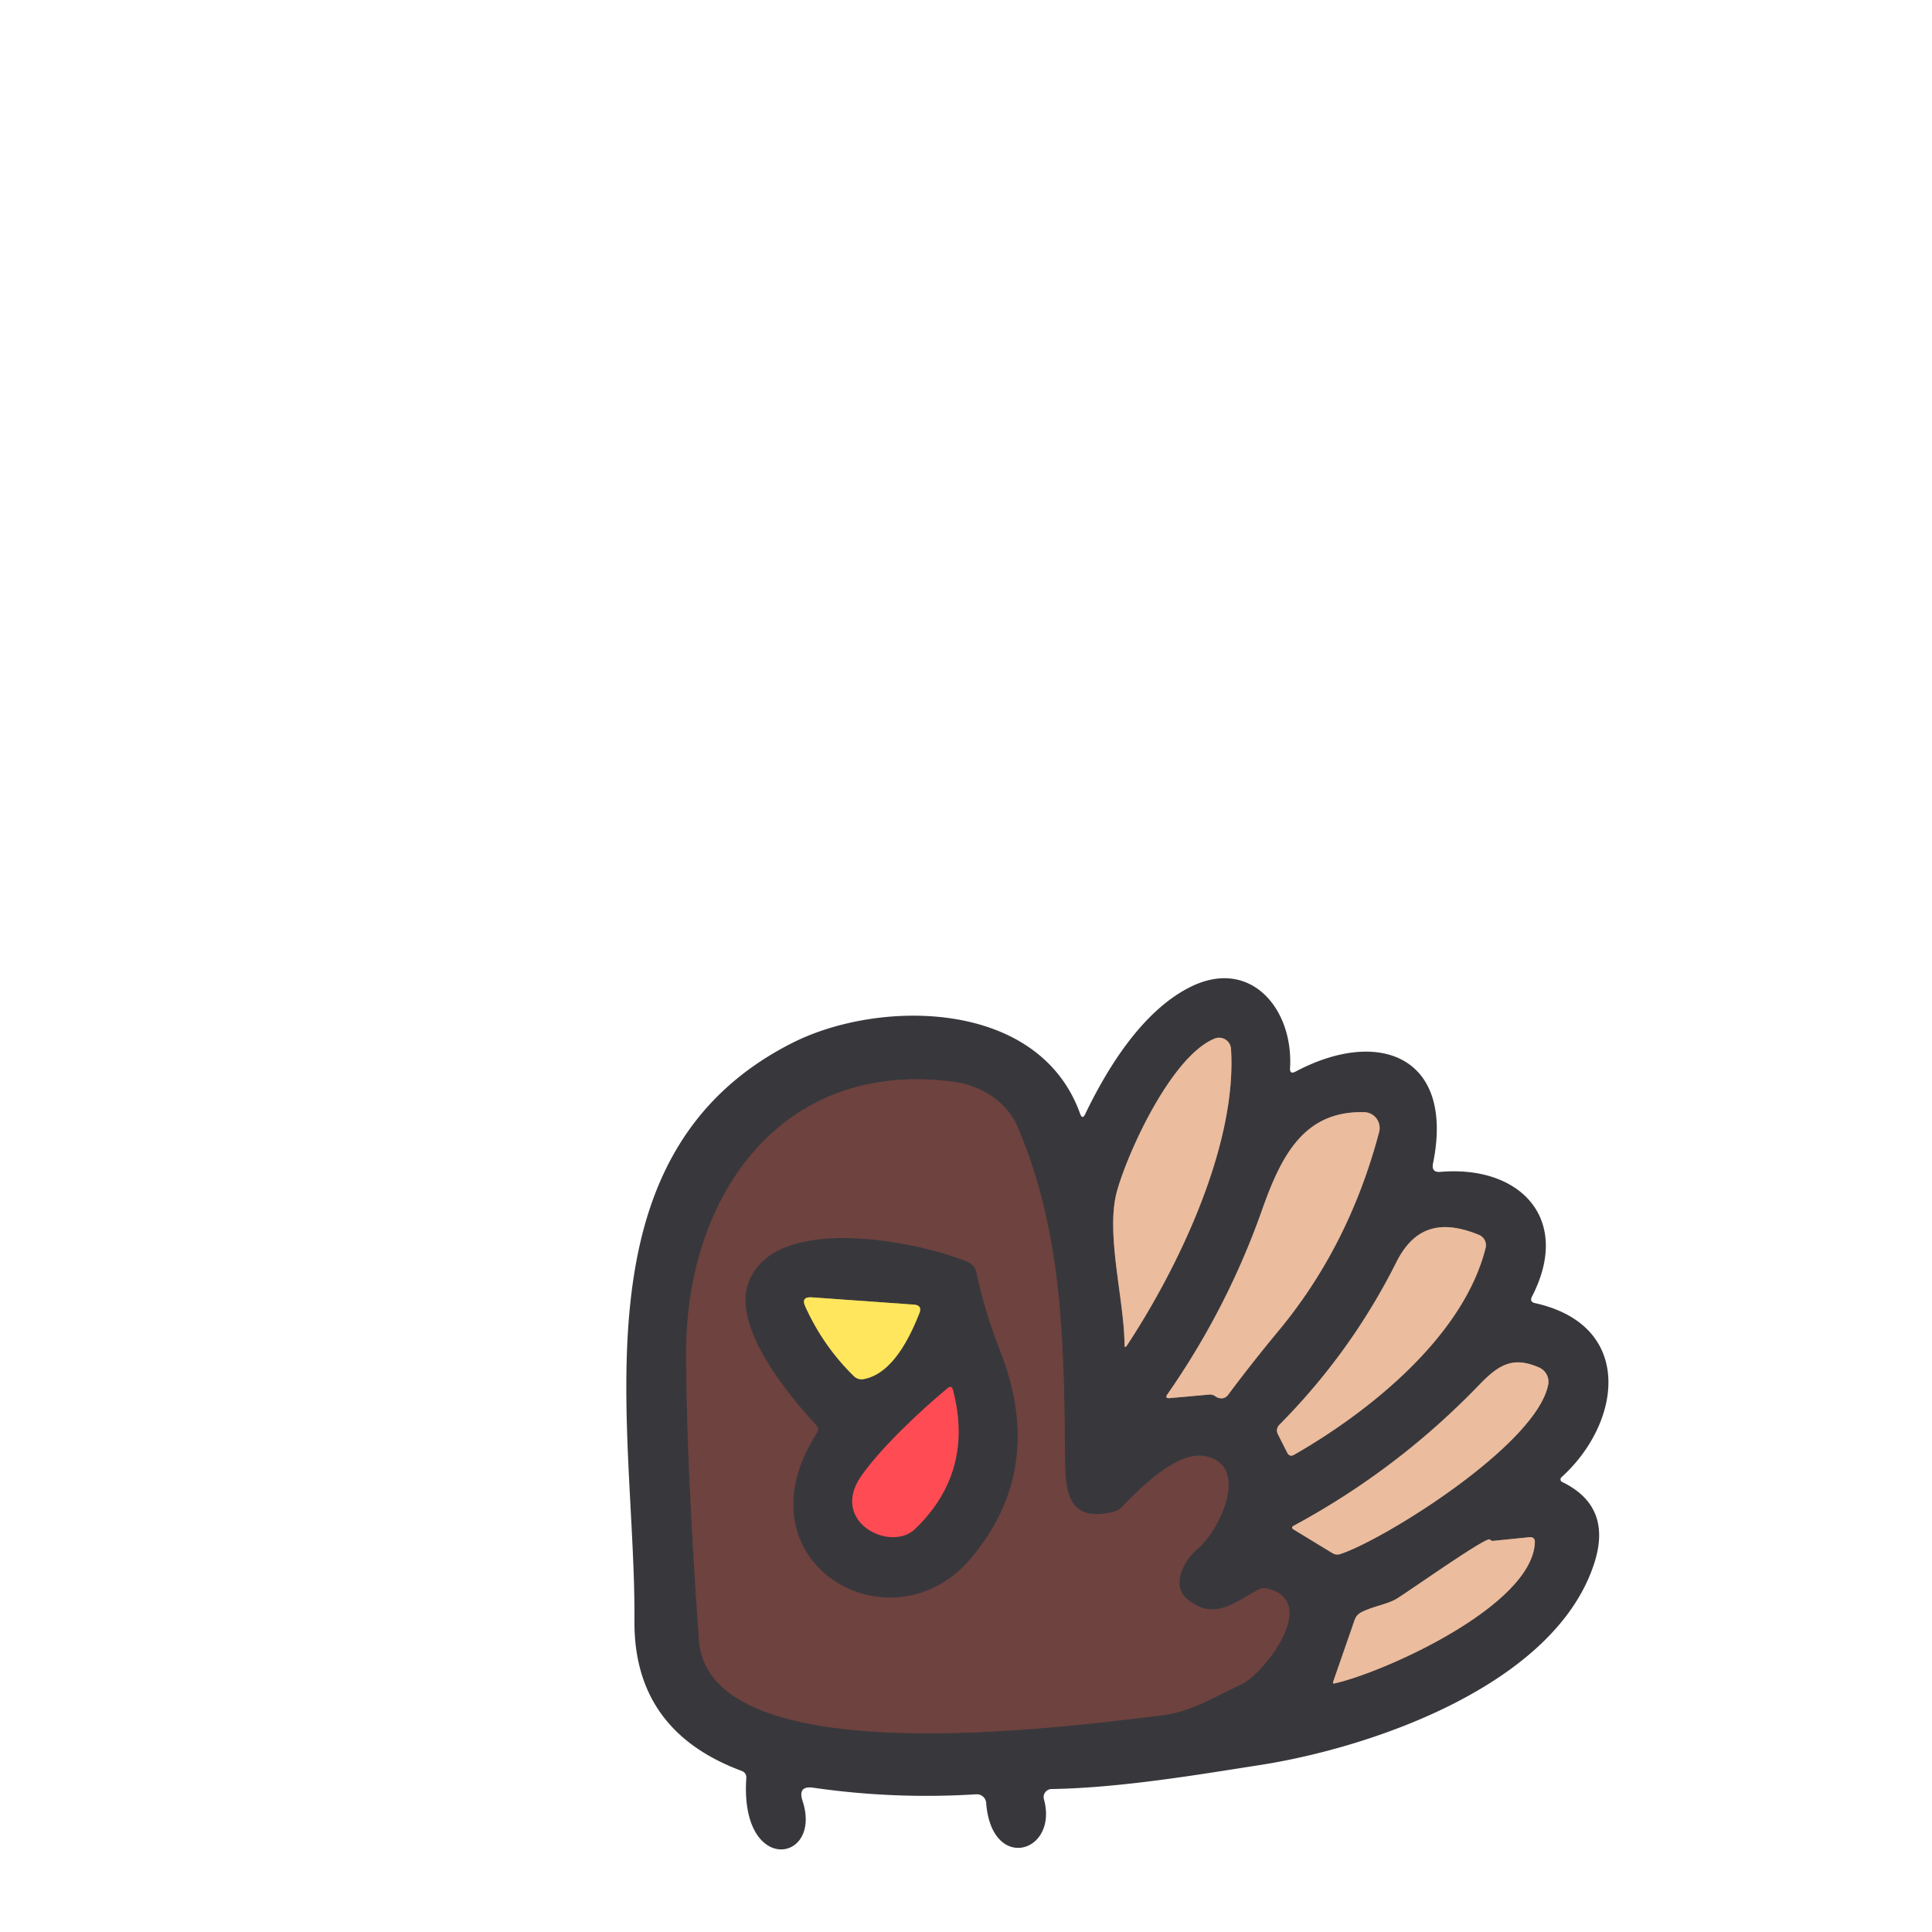 <?xml version="1.0" encoding="UTF-8" standalone="no"?>
<!DOCTYPE svg PUBLIC "-//W3C//DTD SVG 1.1//EN" "http://www.w3.org/Graphics/SVG/1.1/DTD/svg11.dtd">
<svg xmlns="http://www.w3.org/2000/svg" version="1.1" viewBox="0 0 180 180">
<g stroke-width="2.00" fill="none" stroke-linecap="butt">
<path stroke="#927a6d" vector-effect="non-scaling-stroke" d="
  M 113.17 96.76
  C 109.23 98.36 105.22 106.99 104.10 110.86
  C 102.95 114.78 104.73 120.95 104.77 125.26
  Q 104.77 125.69 105.01 125.33
  C 109.83 118.00 115.26 106.65 114.69 97.72
  A 1.11 1.11 0.0 0 0 113.17 96.76"
/>
<path stroke="#533d3e" vector-effect="non-scaling-stroke" d="
  M 110.56 148.94
  C 109.13 147.70 110.22 145.45 111.61 144.27
  C 113.70 142.49 116.48 136.49 112.28 135.67
  C 109.64 135.15 106.20 138.69 104.51 140.41
  Q 104.17 140.76 103.69 140.87
  C 99.78 141.79 99.26 139.43 99.23 136.20
  C 99.14 124.94 98.99 114.77 94.80 104.98
  C 93.77 102.56 91.27 101.11 88.92 100.80
  C 72.74 98.60 63.92 111.52 63.93 126.01
  Q 63.94 136.17 65.12 152.79
  C 66.02 165.41 99.20 160.90 108.27 159.81
  C 111.00 159.48 113.21 158.05 115.67 156.92
  C 117.66 156.01 123.04 149.25 118.12 148.01
  Q 117.62 147.88 117.17 148.13
  C 115.03 149.31 113.04 151.08 110.56 148.94"
/>
<path stroke="#927a6d" vector-effect="non-scaling-stroke" d="
  M 113.22 130.08
  Q 113.39 130.21 113.57 130.25
  Q 114.09 130.38 114.42 129.95
  Q 116.66 126.95 119.05 124.07
  Q 125.67 116.13 128.49 105.47
  A 1.48 1.47 -81.9 0 0 127.11 103.62
  C 121.52 103.47 119.39 107.62 117.59 112.71
  Q 114.36 121.87 108.77 129.90
  Q 108.49 130.30 108.98 130.26
  L 112.65 129.93
  Q 112.96 129.90 113.22 130.08"
/>
<path stroke="#927a6d" vector-effect="non-scaling-stroke" d="
  M 137.79 115.05
  C 134.41 113.67 131.83 114.14 130.10 117.59
  Q 125.88 126.00 119.22 132.72
  Q 118.81 133.14 119.07 133.65
  L 119.92 135.33
  Q 120.15 135.78 120.58 135.53
  C 127.58 131.52 136.35 124.51 138.41 116.27
  A 1.04 1.04 0.0 0 0 137.79 115.05"
/>
<path stroke="#927a6d" vector-effect="non-scaling-stroke" d="
  M 143.40 127.41
  C 140.97 126.34 139.65 127.13 137.84 129.00
  Q 130.23 136.91 120.55 142.14
  Q 120.22 142.32 120.54 142.51
  L 124.12 144.69
  Q 124.49 144.92 124.89 144.78
  C 128.93 143.46 143.14 134.63 144.24 129.01
  A 1.46 1.44 17.5 0 0 143.40 127.41"
/>
<path stroke="#927a6d" vector-effect="non-scaling-stroke" d="
  M 138.81 143.43
  C 138.54 143.09 131.09 148.38 130.11 148.96
  C 129.20 149.50 127.79 149.68 126.76 150.25
  Q 126.36 150.48 126.21 150.92
  L 124.21 156.68
  Q 124.13 156.89 124.35 156.84
  C 129.13 155.74 142.75 149.58 143.00 143.71
  Q 143.02 143.17 142.48 143.22
  L 139.10 143.56
  Q 138.92 143.57 138.81 143.43"
/>
<path stroke="#533d3e" vector-effect="non-scaling-stroke" d="
  M 90.10 117.54
  C 85.45 115.62 71.90 112.89 69.67 119.68
  C 68.33 123.74 73.40 129.94 76.02 132.75
  Q 76.37 133.11 76.09 133.53
  C 68.36 145.57 83.03 154.02 90.46 145.19
  Q 97.53 136.81 93.14 125.74
  Q 91.78 122.29 90.99 118.61
  Q 90.83 117.84 90.10 117.54"
/>
<path stroke="#9c8f4d" vector-effect="non-scaling-stroke" d="
  M 85.16 121.55
  L 75.63 120.87
  Q 74.60 120.80 75.03 121.73
  Q 76.69 125.40 79.53 128.19
  Q 79.95 128.60 80.51 128.48
  C 83.17 127.95 84.78 124.56 85.66 122.34
  Q 85.94 121.61 85.16 121.55"
/>
<path stroke="#9c4248" vector-effect="non-scaling-stroke" d="
  M 88.28 129.34
  C 85.69 131.50 82.13 134.84 80.25 137.51
  C 77.25 141.79 82.96 144.64 85.24 142.46
  Q 90.78 137.14 88.78 129.49
  Q 88.65 129.03 88.28 129.34"
/>
</g>
<g fill="#38383c">
<path d="
  M 145.54 138.07
  Q 150.22 140.34 148.55 145.59
  C 144.93 156.98 127.80 162.83 117.35 164.45
  C 111.95 165.29 104.42 166.58 97.97 166.68
  A 0.75 0.75 0.0 0 0 97.26 167.63
  C 98.63 172.64 92.37 174.49 91.88 167.97
  A 0.88 0.87 -4.0 0 0 90.95 167.17
  Q 83.34 167.65 75.79 166.56
  Q 74.30 166.34 74.77 167.78
  C 76.66 173.55 68.93 174.76 69.53 165.69
  Q 69.57 165.16 69.07 164.98
  Q 59.04 161.24 59.11 151.01
  C 59.24 133.05 53.08 107.63 73.85 97.15
  C 81.96 93.07 96.80 93.07 100.63 103.76
  Q 100.84 104.35 101.11 103.79
  C 103.31 99.21 106.57 94.12 110.89 91.96
  C 116.49 89.16 120.52 93.98 120.19 99.51
  Q 120.15 100.13 120.70 99.84
  C 128.53 95.68 135.54 98.48 133.51 108.40
  Q 133.34 109.26 134.21 109.18
  C 141.63 108.55 146.47 113.56 142.73 120.80
  Q 142.48 121.29 143.02 121.41
  C 152.34 123.49 151.08 132.57 145.48 137.63
  A 0.27 0.26 -53.2 0 0 145.54 138.07
  Z
  M 113.17 96.76
  C 109.23 98.36 105.22 106.99 104.10 110.86
  C 102.95 114.78 104.73 120.95 104.77 125.26
  Q 104.77 125.69 105.01 125.33
  C 109.83 118.00 115.26 106.65 114.69 97.72
  A 1.11 1.11 0.0 0 0 113.17 96.76
  Z
  M 110.56 148.94
  C 109.13 147.70 110.22 145.45 111.61 144.27
  C 113.70 142.49 116.48 136.49 112.28 135.67
  C 109.64 135.15 106.20 138.69 104.51 140.41
  Q 104.17 140.76 103.69 140.87
  C 99.78 141.79 99.26 139.43 99.23 136.20
  C 99.14 124.94 98.99 114.77 94.80 104.98
  C 93.77 102.56 91.27 101.11 88.92 100.80
  C 72.74 98.60 63.92 111.52 63.93 126.01
  Q 63.94 136.17 65.12 152.79
  C 66.02 165.41 99.20 160.90 108.27 159.81
  C 111.00 159.48 113.21 158.05 115.67 156.92
  C 117.66 156.01 123.04 149.25 118.12 148.01
  Q 117.62 147.88 117.17 148.13
  C 115.03 149.31 113.04 151.08 110.56 148.94
  Z
  M 113.22 130.08
  Q 113.39 130.21 113.57 130.25
  Q 114.09 130.38 114.42 129.95
  Q 116.66 126.95 119.05 124.07
  Q 125.67 116.13 128.49 105.47
  A 1.48 1.47 -81.9 0 0 127.11 103.62
  C 121.52 103.47 119.39 107.62 117.59 112.71
  Q 114.36 121.87 108.77 129.90
  Q 108.49 130.30 108.98 130.26
  L 112.65 129.93
  Q 112.96 129.90 113.22 130.08
  Z
  M 137.79 115.05
  C 134.41 113.67 131.83 114.14 130.10 117.59
  Q 125.88 126.00 119.22 132.72
  Q 118.81 133.14 119.07 133.65
  L 119.92 135.33
  Q 120.15 135.78 120.58 135.53
  C 127.58 131.52 136.35 124.51 138.41 116.27
  A 1.04 1.04 0.0 0 0 137.79 115.05
  Z
  M 143.40 127.41
  C 140.97 126.34 139.65 127.13 137.84 129.00
  Q 130.23 136.91 120.55 142.14
  Q 120.22 142.32 120.54 142.51
  L 124.12 144.69
  Q 124.49 144.92 124.89 144.78
  C 128.93 143.46 143.14 134.63 144.24 129.01
  A 1.46 1.44 17.5 0 0 143.40 127.41
  Z
  M 138.81 143.43
  C 138.54 143.09 131.09 148.38 130.11 148.96
  C 129.20 149.50 127.79 149.68 126.76 150.25
  Q 126.36 150.48 126.21 150.92
  L 124.21 156.68
  Q 124.13 156.89 124.35 156.84
  C 129.13 155.74 142.75 149.58 143.00 143.71
  Q 143.02 143.17 142.48 143.22
  L 139.10 143.56
  Q 138.92 143.57 138.81 143.43
  Z"
/>
<path d="
  M 90.10 117.54
  Q 90.83 117.84 90.99 118.61
  Q 91.78 122.29 93.14 125.74
  Q 97.53 136.81 90.46 145.19
  C 83.03 154.02 68.36 145.57 76.09 133.53
  Q 76.37 133.11 76.02 132.75
  C 73.40 129.94 68.33 123.74 69.67 119.68
  C 71.90 112.89 85.45 115.62 90.10 117.54
  Z
  M 85.16 121.55
  L 75.63 120.87
  Q 74.60 120.80 75.03 121.73
  Q 76.69 125.40 79.53 128.19
  Q 79.95 128.60 80.51 128.48
  C 83.17 127.95 84.78 124.56 85.66 122.34
  Q 85.94 121.61 85.16 121.55
  Z
  M 88.28 129.34
  C 85.69 131.50 82.13 134.84 80.25 137.51
  C 77.25 141.79 82.96 144.64 85.24 142.46
  Q 90.78 137.14 88.78 129.49
  Q 88.65 129.03 88.28 129.34
  Z"
/>
</g>
<g fill="#ebbc9e">
<path d="
  M 104.10 110.86
  C 105.22 106.99 109.23 98.36 113.17 96.76
  A 1.11 1.11 0.0 0 1 114.69 97.72
  C 115.26 106.65 109.83 118.00 105.01 125.33
  Q 104.77 125.69 104.77 125.26
  C 104.73 120.95 102.95 114.78 104.10 110.86
  Z"
/>
<path d="
  M 112.65 129.93
  L 108.98 130.26
  Q 108.49 130.30 108.77 129.90
  Q 114.36 121.87 117.59 112.71
  C 119.39 107.62 121.52 103.47 127.11 103.62
  A 1.48 1.47 -81.9 0 1 128.49 105.47
  Q 125.67 116.13 119.05 124.07
  Q 116.66 126.95 114.42 129.95
  Q 114.09 130.38 113.57 130.25
  Q 113.39 130.21 113.22 130.08
  Q 112.96 129.90 112.65 129.93
  Z"
/>
<path d="
  M 137.79 115.05
  A 1.04 1.04 0.0 0 1 138.41 116.27
  C 136.35 124.51 127.58 131.52 120.58 135.53
  Q 120.15 135.78 119.92 135.33
  L 119.07 133.65
  Q 118.81 133.14 119.22 132.72
  Q 125.88 126.00 130.10 117.59
  C 131.83 114.14 134.41 113.67 137.79 115.05
  Z"
/>
<path d="
  M 143.40 127.41
  A 1.46 1.44 17.5 0 1 144.24 129.01
  C 143.14 134.63 128.93 143.46 124.89 144.78
  Q 124.49 144.92 124.12 144.69
  L 120.54 142.51
  Q 120.22 142.32 120.55 142.14
  Q 130.23 136.91 137.84 129.00
  C 139.65 127.13 140.97 126.34 143.40 127.41
  Z"
/>
<path d="
  M 139.10 143.56
  L 142.48 143.22
  Q 143.02 143.17 143.00 143.71
  C 142.75 149.58 129.13 155.74 124.35 156.84
  Q 124.13 156.89 124.21 156.68
  L 126.21 150.92
  Q 126.36 150.48 126.76 150.25
  C 127.79 149.68 129.20 149.50 130.11 148.96
  C 131.09 148.38 138.54 143.09 138.81 143.43
  Q 138.92 143.57 139.10 143.56
  Z"
/>
</g>
<path fill="#6e423f" d="
  M 110.56 148.94
  C 113.04 151.08 115.03 149.31 117.17 148.13
  Q 117.62 147.88 118.12 148.01
  C 123.04 149.25 117.66 156.01 115.67 156.92
  C 113.21 158.05 111.00 159.48 108.27 159.81
  C 99.20 160.90 66.02 165.41 65.12 152.79
  Q 63.94 136.17 63.93 126.01
  C 63.92 111.52 72.74 98.60 88.92 100.80
  C 91.27 101.11 93.77 102.56 94.80 104.98
  C 98.99 114.77 99.14 124.94 99.23 136.20
  C 99.26 139.43 99.78 141.79 103.69 140.87
  Q 104.17 140.76 104.51 140.41
  C 106.20 138.69 109.64 135.15 112.28 135.67
  C 116.48 136.49 113.70 142.49 111.61 144.27
  C 110.22 145.45 109.13 147.70 110.56 148.94
  Z
  M 90.10 117.54
  C 85.45 115.62 71.90 112.89 69.67 119.68
  C 68.33 123.74 73.40 129.94 76.02 132.75
  Q 76.37 133.11 76.09 133.53
  C 68.36 145.57 83.03 154.02 90.46 145.19
  Q 97.53 136.81 93.14 125.74
  Q 91.78 122.29 90.99 118.61
  Q 90.83 117.84 90.10 117.54
  Z"
/>
<path fill="#ff4b54" d="
  M 80.25 137.51
  C 82.13 134.84 85.69 131.50 88.28 129.34
  Q 88.65 129.03 88.78 129.49
  Q 90.78 137.14 85.24 142.46
  C 82.96 144.64 77.25 141.79 80.25 137.51
  Z"
/>
<path fill="#ffe65d" d="
  M 85.16 121.55
  Q 85.94 121.61 85.66 122.34
  C 84.78 124.56 83.17 127.95 80.51 128.48
  Q 79.95 128.60 79.53 128.19
  Q 76.69 125.40 75.03 121.73
  Q 74.60 120.80 75.63 120.87
  L 85.16 121.55
  Z"
/>
</svg>
